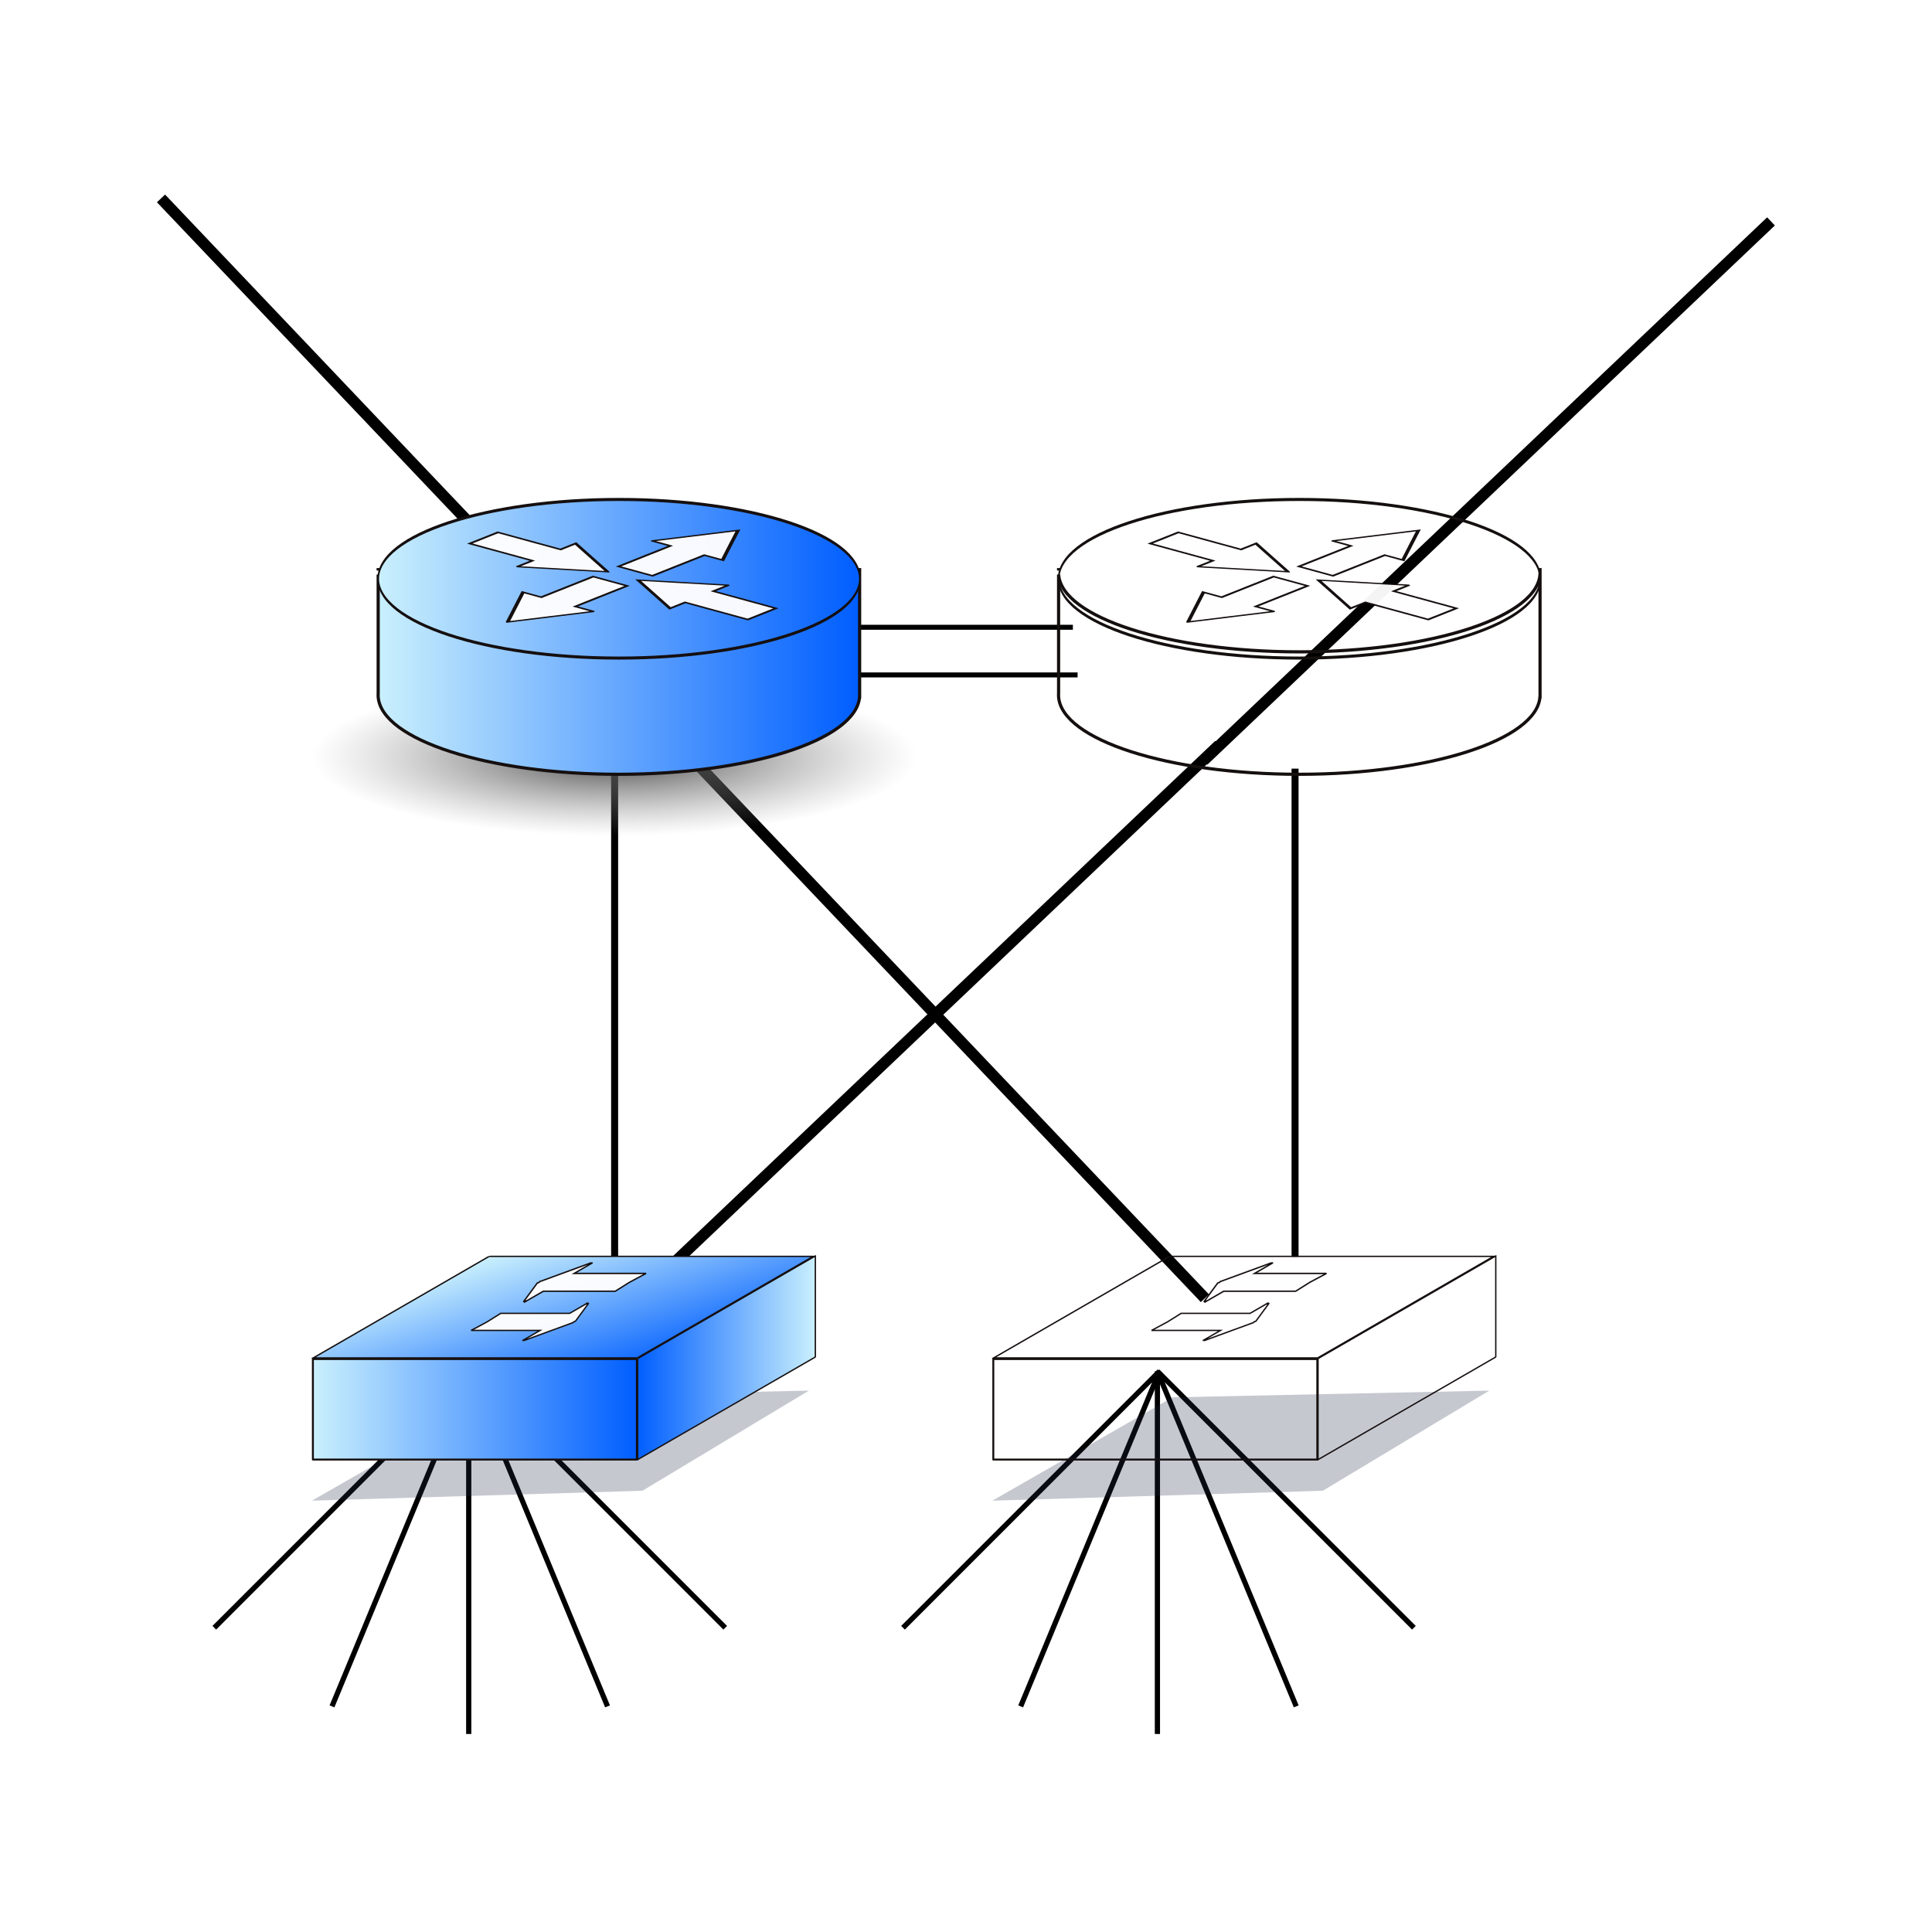 <svg:svg xmlns:dc="http://purl.org/dc/elements/1.1/" xmlns:ns1="http://sodipodi.sourceforge.net/DTD/sodipodi-0.dtd" xmlns:ns2="http://www.inkscape.org/namespaces/inkscape" xmlns:ns3="http://www.w3.org/1999/xlink" xmlns:ns5="http://creativecommons.org/ns#" xmlns:rdf="http://www.w3.org/1999/02/22-rdf-syntax-ns#" xmlns:svg="http://www.w3.org/2000/svg" height="827.489" id="svg2" version="1.0" viewBox="-66.554 -82.576 827.489 827.489" width="827.489" ns1:docname="network_routers_switches.svg" ns1:version="0.32" ns2:output_extension="org.inkscape.output.svg.inkscape" ns2:version="0.46">
  <ns1:namedview bordercolor="#666666" borderopacity="1.0" gridtolerance="10.0" guidetolerance="10.0" id="base" objecttolerance="10.0" pagecolor="#ffffff" showgrid="false" ns2:current-layer="svg2" ns2:cx="372.04724" ns2:cy="526.18109" ns2:pageopacity="0.0" ns2:pageshadow="2" ns2:window-height="723" ns2:window-width="656" ns2:window-x="309" ns2:window-y="112" ns2:zoom="0.46942014" />
  <svg:defs id="defs14355">
    <svg:linearGradient gradientUnits="userSpaceOnUse" id="linearGradient14974" x1="990.09" x2="1140.2" y1="884.32" y2="990.12" ns3:href="#linearGradient747" />
    <svg:linearGradient gradientUnits="userSpaceOnUse" id="linearGradient14972" x1="-418.64" x2="-330.07" y1="673.2" y2="673.2" ns3:href="#linearGradient747" />
    <svg:linearGradient gradientUnits="userSpaceOnUse" id="linearGradient14970" x1="146.63" x2="286.23" y1="508.08" y2="508.08" ns3:href="#linearGradient747" />
    <svg:linearGradient gradientUnits="userSpaceOnUse" id="linearGradient13253" x1="181.43" x2="475.71" y1="602.72" y2="602.72" ns3:href="#linearGradient747" />
    <svg:linearGradient gradientTransform="matrix(.701 0 0 .587 17.506 -273.74)" gradientUnits="userSpaceOnUse" id="linearGradient13251" x1="175.72" x2="470" y1="737.02" y2="737.02" ns3:href="#linearGradient747" />
    <svg:filter height="2.406" id="filter14335" width="1.249" x="-.125" y="-.703">
      <svg:feGaussianBlur id="feGaussianBlur14337" stdDeviation="15.27" ns2:collect="always" />
    </svg:filter>
    <svg:linearGradient id="linearGradient12828">
      <svg:stop id="stop12830" offset="0" style="stop-color:#484849" />
      <svg:stop id="stop12862" offset="0" style="stop-color:#434344" />
      <svg:stop id="stop12832" offset="1" style="stop-color:#8f8f90;stop-opacity:0" />
    </svg:linearGradient>
    <svg:radialGradient cx="328.57" cy="602.72" gradientTransform="matrix(1 0 0 .177 0 495.93)" gradientUnits="userSpaceOnUse" id="radialGradient13249" r="147.14" ns3:href="#linearGradient12828" />
    <svg:linearGradient id="linearGradient747">
      <svg:stop id="stop748" offset="0" style="stop-color:#caf0fd" />
      <svg:stop id="stop749" offset="1" style="stop-color:#005eff" />
    </svg:linearGradient>
    <svg:filter height="2.325" id="filter14223" width="1.293" x="-.146" y="-.662">
      <svg:feGaussianBlur id="feGaussianBlur14225" stdDeviation="11.045" ns2:collect="always" />
    </svg:filter>
  </svg:defs>
  <svg:g id="layer1" transform="translate(-3.303 -86.232)">
    <svg:g id="g15088">
      <svg:path d="m200 335.15v209.11" id="path14443" style="stroke:#000000;stroke-width:3;fill:none" />
      <svg:path d="m290.64 272.32h105.63" id="path15011" style="stroke:#000000;stroke-width:2.132;fill:none" />
      <svg:path d="m292.66 292.73h105.63" id="path15013" style="stroke:#000000;stroke-width:2.132;fill:none" />
      <svg:path d="m221.91 316.68l230.9 243.02" id="path15017" style="stroke:#000000;stroke-width:4.806;fill:none" />
      <svg:path d="m458.87 322.74l-243.02 230.9" id="path15019" style="stroke:#000000;stroke-width:4.806;fill:none" />
      <svg:path d="m5.706 88.635l230.9 243.02" id="path15025" style="stroke:#000000;stroke-width:4.806;fill:none" />
      <svg:g id="g13239" transform="translate(-41.946 132.46)">
        <svg:path d="m475.71 602.72c0 14.4-65.87 26.07-147.14 26.07-81.26 0-147.14-11.67-147.14-26.07s65.88-26.07 147.14-26.07c81.27 0 147.14 11.67 147.14 26.07z" id="path13641" style="filter:url(#filter14335);fill:url(#radialGradient13249)" transform="matrix(.881 0 0 1.303 -47.557 -589.83)" />
        <svg:path d="m140.67 115.18v0.36c0.01-0.12 0.03-0.24 0.05-0.36h-0.05zm206.12 0c0.05 0.41 0.09 0.83 0.09 1.24v-1.24h-0.09zm0.09 1.24c0 18.76-46.2 33.97-103.12 33.97-56.03 0-101.67-14.74-103.09-33.09v50.68c-0.02 0.29-0.02 0.57-0.02 0.86s0 0.57 0.02 0.85c1.36 18.36 47.02 33.14 103.09 33.14 56.06 0 101.72-14.78 103.08-33.14h0.04v-0.63-0.22-0.22-52.2z" id="path13626" style="stroke:#150f0f;stroke-width:1.361;fill:url(#linearGradient13251)" />
        <svg:path d="m475.71 602.72c0 14.4-65.87 26.07-147.14 26.07-81.26 0-147.14-11.67-147.14-26.07s65.88-26.07 147.14-26.07c81.27 0 147.14 11.67 147.14 26.07z" id="path11090" style="stroke:#150f0f;fill:url(#linearGradient13253)" transform="matrix(.701 0 0 1.303 13.506 -666.26)" />
        <svg:g id="g13565" style="stroke:#150f0f;fill-opacity:.96;fill:#fffeff" transform="matrix(1.263 .345 -1.046 .416 499.75 -261.64)">
          <svg:path d="m328.67 592.83l-5.98 10.35-5.98 10.35h6.19v21.24h11.53v-21.24h6.18l-5.98-10.35-5.96-10.35z" id="path13507" style="fill-opacity:.96;stroke:#150f0f;fill:#fffeff" />
          <svg:path d="m328.67 687.11l-5.98-10.35-5.98-10.36h6.19v-21.24h11.53v21.24h6.18l-5.98 10.36-5.96 10.35z" id="path13509" style="fill-opacity:.96;stroke:#150f0f;fill:#fffeff" />
          <svg:path d="m333.75 639.82l10.35-5.97 10.35-5.98v6.18h21.24v11.53h-21.24v6.19l-10.35-5.98-10.35-5.97z" id="path13511" style="fill-opacity:.96;stroke:#150f0f;fill:#fffeff" />
          <svg:path d="m323.36 639.82l-10.36-5.97-10.35-5.98v6.18h-21.24v11.53h21.24v6.19l10.35-5.98 10.36-5.97z" id="path13513" style="fill-opacity:.96;stroke:#150f0f;fill:#fffeff" />
        </svg:g>
      </svg:g>
      <svg:path d="m491.43 332.87v209.1" id="path15009" style="stroke:#000000;stroke-width:3;fill:none" />
      <svg:path d="m695.28 98.484l-243.03 230.91" id="path15023" style="stroke:#000000;stroke-width:4.806;fill:none" />
      <svg:g id="g14397" transform="translate(249.48 132.46)">
        <svg:path d="m475.71 602.72c0 14.4-65.87 26.07-147.14 26.07-81.26 0-147.14-11.67-147.14-26.07s65.88-26.07 147.14-26.07c81.27 0 147.14 11.67 147.14 26.07z" id="path14399" style="filter:url(#filter14335);fill:url(#radialGradient13249)" transform="matrix(.881 0 0 1.303 -47.557 -589.83)" />
        <svg:path d="m140.67 115.18v0.36c0.01-0.12 0.03-0.24 0.05-0.36h-0.05zm206.12 0c0.05 0.41 0.09 0.83 0.09 1.24v-1.24h-0.09zm0.09 1.24c0 18.76-46.2 33.97-103.12 33.97-56.03 0-101.67-14.74-103.09-33.09v50.68c-0.02 0.29-0.02 0.57-0.02 0.86s0 0.57 0.02 0.85c1.36 18.36 47.02 33.14 103.09 33.14 56.06 0 101.72-14.78 103.08-33.14h0.04v-0.63-0.22-0.22-52.2z" id="path14401" style="stroke:#150f0f;stroke-width:1.361;fill:url(#linearGradient13251)" />
        <svg:path d="m475.71 602.72c0 14.4-65.87 26.07-147.14 26.07-81.26 0-147.14-11.67-147.14-26.07s65.88-26.07 147.14-26.07c81.27 0 147.14 11.67 147.14 26.07z" id="path14403" style="stroke:#150f0f;fill:url(#linearGradient13253)" transform="matrix(.701 0 0 1.303 13.506 -666.26)" />
        <svg:g id="g14405" style="stroke:#150f0f;fill-opacity:.96;fill:#fffeff" transform="matrix(1.263 .345 -1.046 .416 499.75 -261.64)">
          <svg:path d="m328.67 592.83l-5.98 10.35-5.98 10.35h6.19v21.24h11.53v-21.24h6.18l-5.98-10.35-5.96-10.35z" id="path14407" style="fill-opacity:.96;stroke:#150f0f;fill:#fffeff" />
          <svg:path d="m328.67 687.11l-5.98-10.35-5.98-10.36h6.19v-21.24h11.53v21.24h6.18l-5.98 10.36-5.96 10.35z" id="path14409" style="fill-opacity:.96;stroke:#150f0f;fill:#fffeff" />
          <svg:path d="m333.75 639.82l10.35-5.97 10.35-5.98v6.18h21.24v11.53h-21.24v6.19l-10.35-5.98-10.35-5.97z" id="path14411" style="fill-opacity:.96;stroke:#150f0f;fill:#fffeff" />
          <svg:path d="m323.36 639.82l-10.36-5.97-10.35-5.98v6.18h-21.24v11.53h21.24v6.19l10.35-5.98 10.36-5.97z" id="path14413" style="fill-opacity:.96;stroke:#150f0f;fill:#fffeff" />
        </svg:g>
      </svg:g>
      <svg:g id="g15056" transform="matrix(.743 0 0 .743 4.801 48.866)">
        <svg:path d="m178.61 729.62v209.1" id="path15058" style="stroke:#000000;stroke-width:3;fill:none" />
        <svg:path d="m178.61 729.62l147.86 147.86" id="path15060" style="stroke:#000000;stroke-width:3;fill:none" />
        <svg:path d="m179.81 729.62l-147.86 147.86" id="path15062" style="stroke:#000000;stroke-width:3;fill:none" />
        <svg:path d="m179.81 729.62l-80.023 193.18" id="path15064" style="stroke:#000000;stroke-width:3;fill:none" />
        <svg:path d="m178.61 729.62l80.02 193.18" id="path15066" style="stroke:#000000;stroke-width:3;fill:none" />
      </svg:g>
      <svg:g id="g14961" transform="translate(70.934 384.9)">
        <svg:path d="m229 474.05l120.35-3.6 60.62-36.41-115.37 2.44-65.6 37.57z" id="path6135" style="opacity:.511;filter:url(#filter14223);fill-rule:evenodd;fill:#252c4a" transform="matrix(1.176 0 0 1.178 -269.86 -296.93)" />
        <svg:g id="g13144" style="stroke:#150f0f" transform="translate(-147.21 -285.71)">
          <svg:rect height="43.057" id="rect10782" style="stroke-linejoin:round;stroke:#150f0f;stroke-width:.83;fill:url(#linearGradient14970)" width="138.77" x="147.04" y="486.55" />
          <svg:rect height="43.271" id="rect10792" style="stroke-linejoin:round;stroke:#150f0f;stroke-width:.662;fill:url(#linearGradient14972)" transform="matrix(-.866 0.5 0 1 0 0)" width="87.905" x="-418.3" y="651.56" />
          <svg:rect height="86.997" id="rect10804" style="stroke-linejoin:round;stroke:#150f0f;stroke-width:1.18;fill:url(#linearGradient14974)" transform="matrix(1 0 -.866 0.5 0 0)" width="138.77" x="989.07" y="885.15" />
          <svg:path d="m264.61 462.59l-7.61 4.4h-29.53l-5.82 3.65-6.83 3.65h29.52l-7.57 4.38 1.58-0.58-1.01 0.58 21.15-7.74 0.21-0.29 0.79-0.29 5.7-7.76-1.01 0.58 0.43-0.58z" id="path13135" style="fill-rule:evenodd;fill-opacity:.96;stroke:#150f0f;stroke-width:.579px;fill:#fffeff" />
          <svg:path d="m237.81 462.08l7.94-4.58h30.8l6.07-3.81 7.12-3.81h-30.79l7.9-4.57-1.65 0.61 1.05-0.61-22.05 8.08-0.22 0.3-0.83 0.3-5.94 8.09 1.05-0.6-0.45 0.6z" id="path13142" style="fill-rule:evenodd;fill-opacity:.96;stroke:#150f0f;stroke-width:.603px;fill:#fffeff" />
        </svg:g>
      </svg:g>
      <svg:g id="g15044" transform="matrix(.743 0 0 .743 299.77 48.866)">
        <svg:path d="m178.61 729.62v209.1" id="path15046" style="stroke:#000000;stroke-width:3;fill:none" />
        <svg:path d="m178.61 729.62l147.86 147.86" id="path15048" style="stroke:#000000;stroke-width:3;fill:none" />
        <svg:path d="m179.81 729.62l-147.86 147.86" id="path15050" style="stroke:#000000;stroke-width:3;fill:none" />
        <svg:path d="m179.81 729.62l-80.023 193.18" id="path15052" style="stroke:#000000;stroke-width:3;fill:none" />
        <svg:path d="m178.61 729.62l80.02 193.18" id="path15054" style="stroke:#000000;stroke-width:3;fill:none" />
      </svg:g>
      <svg:g id="g14987" transform="translate(362.36 384.9)">
        <svg:path d="m229 474.05l120.35-3.6 60.62-36.41-115.37 2.44-65.6 37.57z" id="path14989" style="opacity:.511;filter:url(#filter14223);fill-rule:evenodd;fill:#252c4a" transform="matrix(1.176 0 0 1.178 -269.86 -296.93)" />
        <svg:g id="g14991" style="stroke:#150f0f" transform="translate(-147.21 -285.71)">
          <svg:rect height="43.057" id="rect14993" style="stroke-linejoin:round;stroke:#150f0f;stroke-width:.83;fill:url(#linearGradient14970)" width="138.77" x="147.04" y="486.55" />
          <svg:rect height="43.271" id="rect14995" style="stroke-linejoin:round;stroke:#150f0f;stroke-width:.662;fill:url(#linearGradient14972)" transform="matrix(-.866 0.5 0 1 0 0)" width="87.905" x="-418.3" y="651.56" />
          <svg:rect height="86.997" id="rect14997" style="stroke-linejoin:round;stroke:#150f0f;stroke-width:1.18;fill:url(#linearGradient14974)" transform="matrix(1 0 -.866 0.5 0 0)" width="138.77" x="989.07" y="885.15" />
          <svg:path d="m264.61 462.59l-7.61 4.4h-29.53l-5.82 3.65-6.83 3.65h29.52l-7.57 4.38 1.58-0.58-1.01 0.58 21.15-7.74 0.21-0.29 0.79-0.29 5.7-7.76-1.01 0.58 0.43-0.58z" id="path14999" style="fill-rule:evenodd;fill-opacity:.96;stroke:#150f0f;stroke-width:.579px;fill:#fffeff" />
          <svg:path d="m237.81 462.08l7.94-4.58h30.8l6.07-3.81 7.12-3.81h-30.79l7.9-4.57-1.65 0.61 1.05-0.61-22.05 8.08-0.22 0.3-0.83 0.3-5.94 8.09 1.05-0.6-0.45 0.6z" id="path15001" style="fill-rule:evenodd;fill-opacity:.96;stroke:#150f0f;stroke-width:.603px;fill:#fffeff" />
        </svg:g>
      </svg:g>
    </svg:g>
  </svg:g>
</svg:svg>